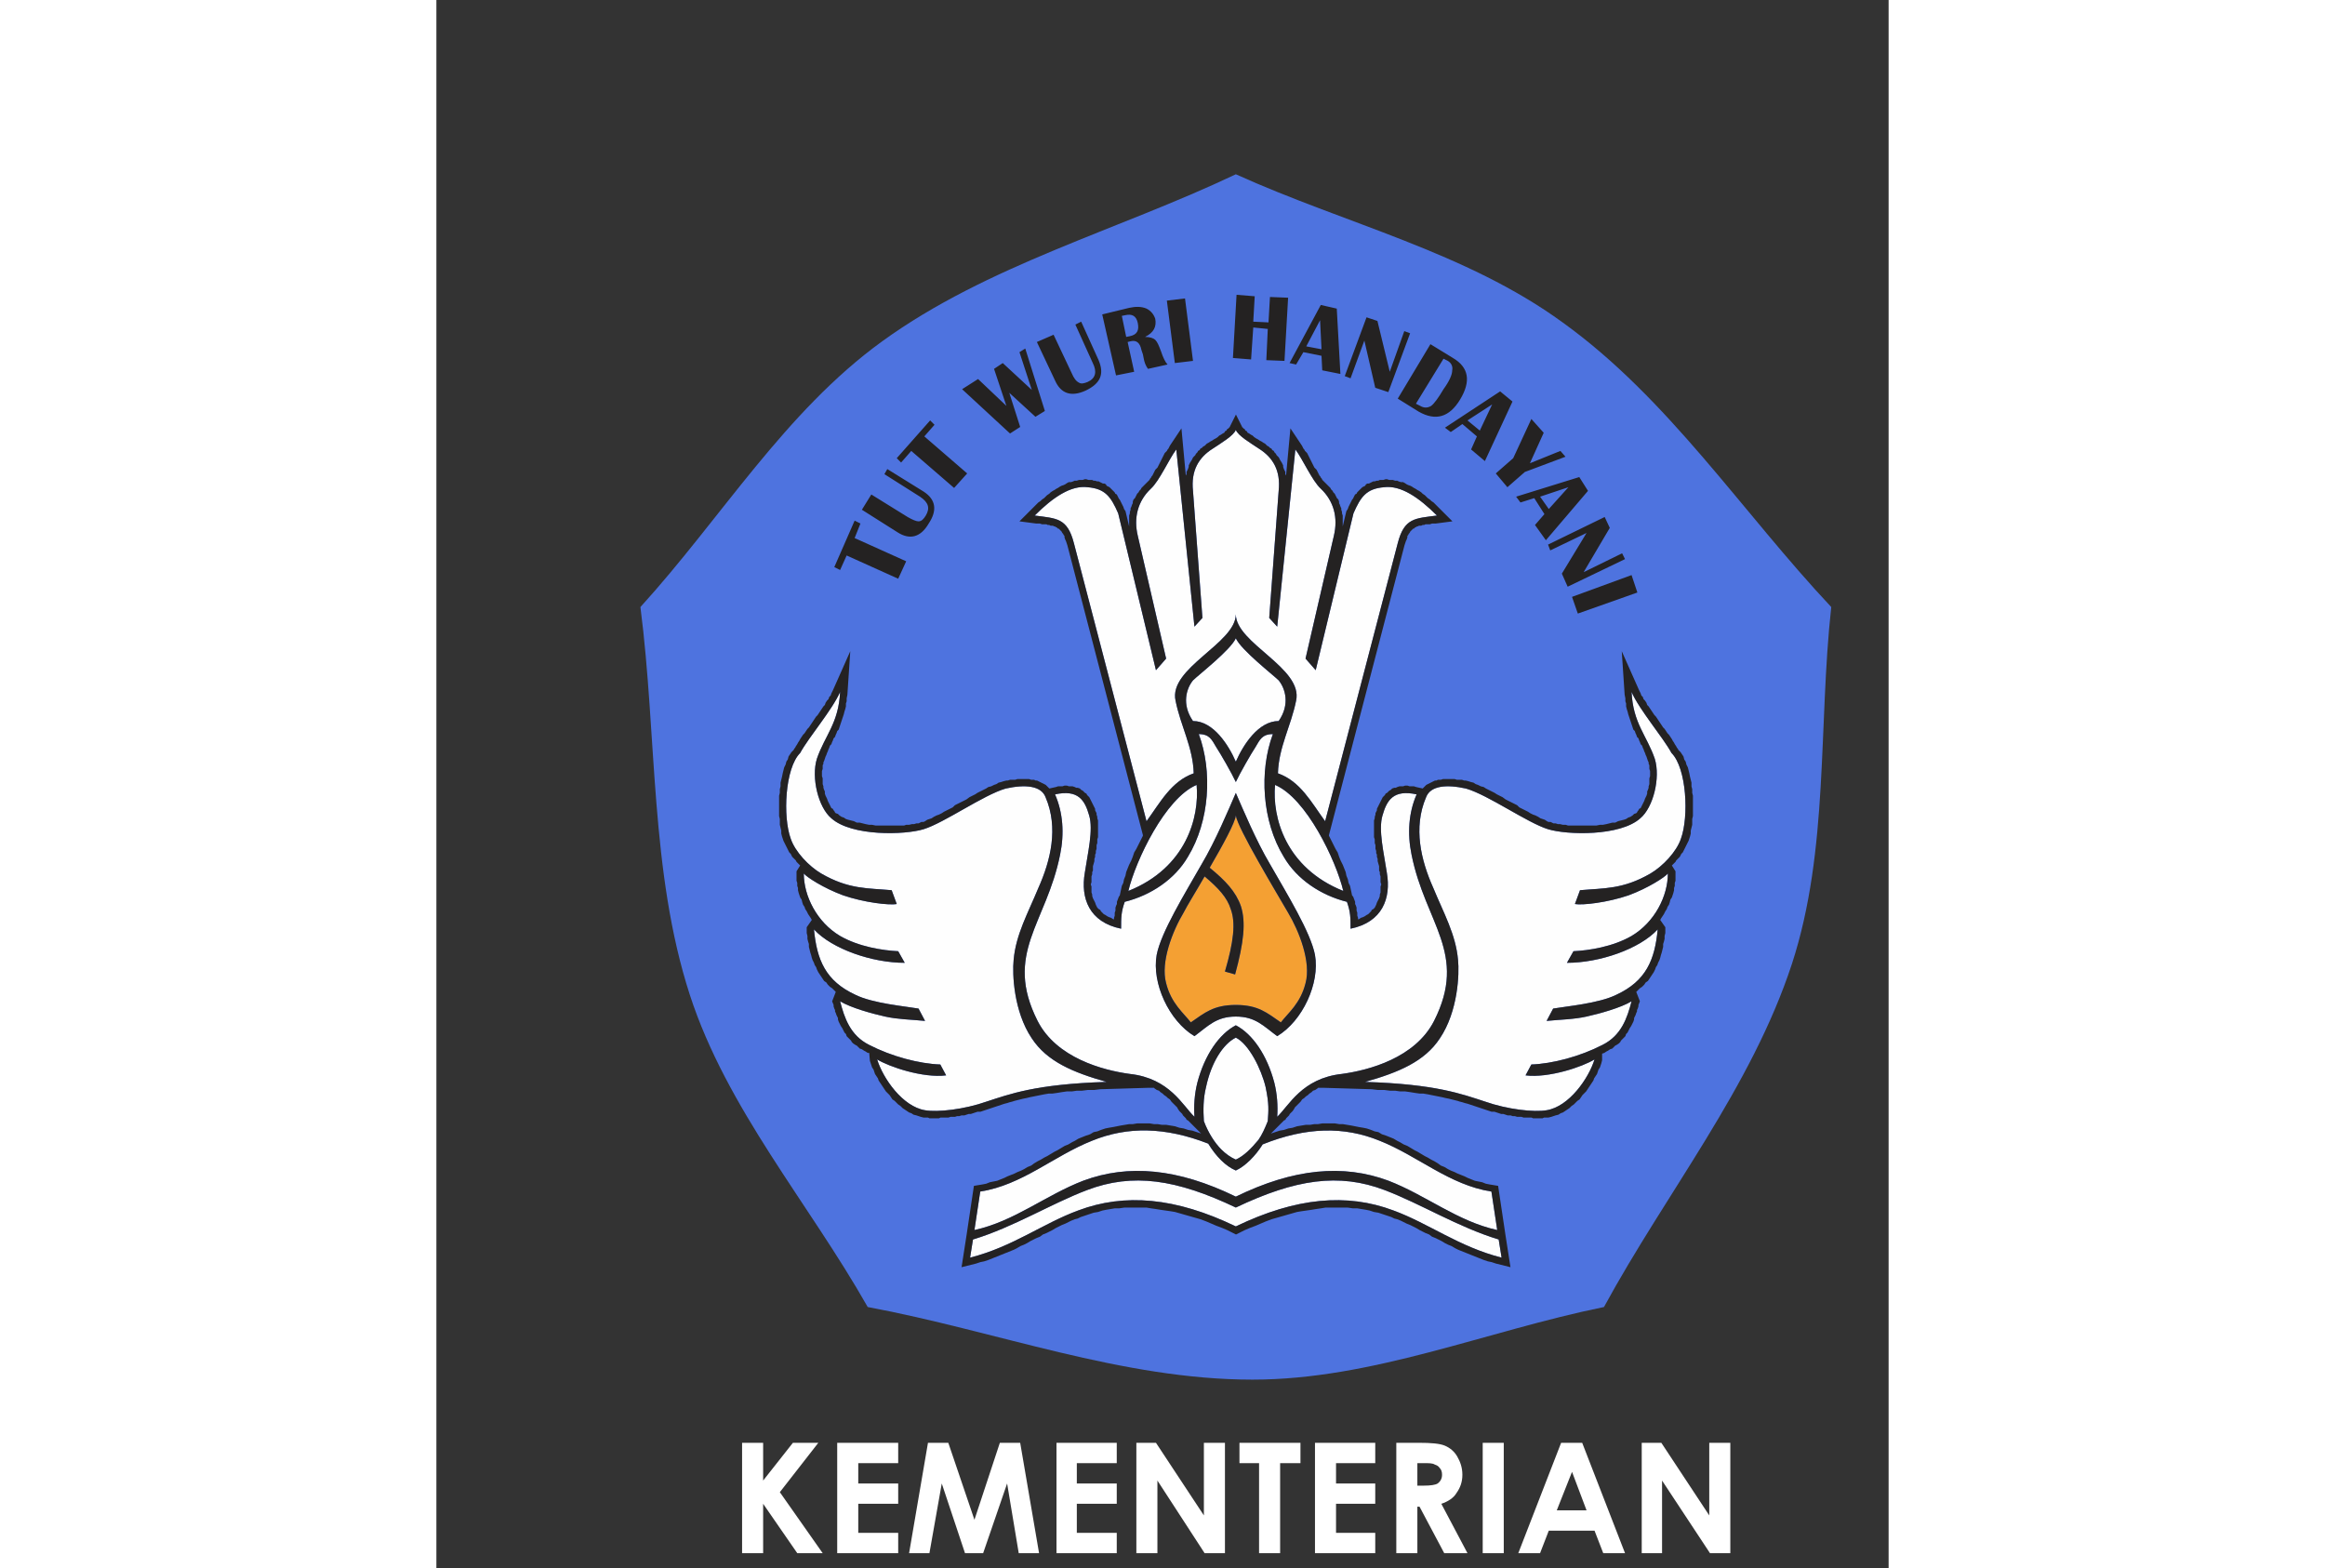 <?xml version="1.0" encoding="UTF-8"?>
<!DOCTYPE svg PUBLIC "-//W3C//DTD SVG 1.1//EN" "http://www.w3.org/Graphics/SVG/1.1/DTD/svg11.dtd">
<!-- Creator: CorelDRAW X7 -->
<svg xmlns="http://www.w3.org/2000/svg" xml:space="preserve" width="3202px" height="2160px" version="1.1" style="shape-rendering:geometricPrecision; text-rendering:geometricPrecision; image-rendering:optimizeQuality; fill-rule:evenodd; clip-rule:evenodd"
viewBox="500 -240 2000 2160"
 xmlns:xlink="http://www.w3.org/1999/xlink">
 <rect x="500" y="-240" width="2000" height="2160" fill="#333333" stroke="none"/>
 <defs>
  <style type="text/css">
   <![CDATA[
    .fil1 {fill:#FEFEFE}
    .fil2 {fill:#F4A033}
    .fil4 {fill:#FFFFFF}
    .fil0 {fill:#4e73df}
    .fil3 {fill:#242222;fill-rule:nonzero}
   ]]>
  </style>
 </defs>
 <g id="Layer_x0020_1">
  <path class="fil0" d="M1601 0c150,68 317,107 450,204 146,105 247,261 370,392 -18,164 -3,334 -54,491 -56,171 -173,315 -259,473 -162,33 -319,100 -484,100 -180,0 -353,-67 -530,-100 -81,-143 -194,-273 -245,-430 -55,-170 -45,-356 -68,-534 111,-122 199,-269 333,-366 145,-105 325,-153 487,-230z"/>
  <path class="fil1" d="M1601 837c5,-11 21,-39 27,-48 6,-10 9,-18 24,-18 -19,51 -15,120 15,169 18,31 51,53 87,62 5,14 5,22 5,37 44,-9 56,-42 50,-77 -4,-27 -12,-59 -6,-79 6,-21 15,-36 47,-29 -11,25 -13,54 -7,83 19,95 78,136 31,229 -26,51 -90,68 -127,73 -55,6 -73,44 -89,59 1,-15 0,-31 -4,-47 -10,-38 -30,-67 -53,-79 -23,12 -43,41 -53,79 -4,16 -5,32 -4,47 -16,-15 -34,-53 -89,-59 -37,-5 -101,-22 -127,-73 -47,-93 12,-134 31,-229 6,-29 4,-58 -7,-83 32,-7 41,8 47,29 6,20 -2,52 -6,79 -6,35 6,68 50,77 0,-15 0,-23 5,-37 36,-9 69,-31 87,-62 30,-49 34,-118 15,-169 15,0 18,8 24,18 6,9 22,37 27,48zm0 -198c-7,16 -52,51 -59,58 -9,11 -16,33 0,56 28,0 49,33 59,56 10,-23 31,-56 59,-56 16,-23 9,-45 0,-56 -7,-7 -52,-42 -59,-58zm54 202c-4,44 14,114 94,146 -10,-42 -51,-128 -94,-146zm-108 0c-43,18 -84,104 -94,146 80,-32 98,-102 94,-146zm54 582c-82,-39 -142,-48 -205,-24 -50,19 -101,51 -157,68l-4 25c59,-15 100,-47 149,-65 64,-24 134,-18 217,22 83,-40 153,-46 217,-22 49,18 90,50 149,65l-4 -25c-56,-17 -107,-49 -157,-68 -63,-24 -123,-15 -205,24zm0 -1071c3,8 20,18 32,26 19,12 30,30 27,58l-13 175 11 12 25 -244c10,13 23,43 35,54 18,17 24,40 18,65l-39 169 14 16 52 -216c10,-23 18,-34 42,-36 23,-3 48,14 73,39 -30,4 -45,3 -54,38l-100 383c-19,-26 -34,-55 -65,-66 1,-36 18,-65 25,-100 10,-45 -83,-79 -83,-119 0,40 -93,74 -83,119 7,35 24,64 25,100 -31,11 -46,40 -65,66l-100 -383c-9,-35 -24,-34 -54,-38 25,-25 50,-42 73,-39 24,2 32,13 42,36l52 216 14 -16 -39 -169c-6,-25 0,-48 18,-65 12,-11 25,-41 35,-54l25 244 11 -12 -13 -175c-3,-28 8,-46 27,-58 12,-8 29,-18 32,-26zm343 925c-31,-10 -67,-24 -165,-27 46,-13 82,-28 103,-60 25,-37 27,-89 25,-108 -3,-35 -20,-65 -34,-99 -17,-38 -28,-83 -10,-125 6,-16 28,-18 55,-12 31,9 84,47 113,56 26,8 99,10 127,-15 18,-15 28,-56 20,-82 -11,-32 -30,-49 -32,-92 11,25 43,62 55,84 21,21 24,88 13,118 -6,18 -25,38 -42,48 -38,22 -64,20 -97,23l-7 19c10,2 45,-2 74,-12 27,-10 50,-25 54,-30 0,31 -18,67 -50,86 -26,15 -59,20 -80,21l-9 16c45,0 100,-19 125,-46 -4,42 -16,71 -57,90 -24,12 -70,16 -87,19l-9 17c20,-2 37,-2 55,-6 18,-4 47,-12 62,-21 -6,23 -14,47 -40,60 -31,16 -69,26 -98,27l-8 15c32,4 79,-12 95,-22 -8,26 -35,65 -66,70 -17,3 -54,-1 -85,-12zm-686 0c31,-10 67,-24 165,-27 -46,-13 -82,-28 -103,-60 -25,-37 -27,-89 -25,-108 3,-35 20,-65 34,-99 17,-38 28,-83 10,-125 -6,-16 -28,-18 -55,-12 -31,9 -84,47 -113,56 -26,8 -99,10 -127,-15 -18,-15 -28,-56 -20,-82 11,-32 30,-49 32,-92 -11,25 -43,62 -55,84 -21,21 -24,88 -13,118 6,18 25,38 42,48 38,22 64,20 97,23l7 19c-10,2 -45,-2 -74,-12 -27,-10 -50,-25 -54,-30 0,31 18,67 50,86 26,15 59,20 80,21l9 16c-45,0 -100,-19 -125,-46 4,42 16,71 57,90 24,12 70,16 87,19l9 17c-20,-2 -37,-2 -55,-6 -18,-4 -47,-12 -62,-21 6,23 14,47 40,60 31,16 69,26 98,27l8 15c-32,4 -79,-12 -95,-22 8,26 35,65 66,70 17,3 54,-1 85,-12zm374 53c5,-7 9,-16 13,-26 1,-15 2,-23 -3,-47 -6,-25 -23,-59 -41,-68 -18,9 -34,35 -41,68 -4,16 -4,32 -3,47 6,16 15,30 24,39 0,0 0,0 0,0 6,6 13,11 20,14 11,-5 21,-15 31,-27zm-31 78c80,-39 148,-45 210,-22 52,20 95,56 150,68l-8 -53c-58,-9 -101,-49 -154,-70 -49,-20 -101,-19 -161,5 -10,16 -24,30 -37,36 -14,-6 -27,-19 -38,-37 -59,-23 -111,-24 -160,-4 -53,21 -96,61 -154,70l-8 53c55,-12 98,-48 150,-68 62,-23 130,-17 210,22zm0 -248c27,0 38,13 57,27 35,-21 59,-73 52,-112 -6,-31 -38,-83 -62,-125 -19,-32 -37,-75 -47,-98 -10,23 -28,66 -47,98 -24,42 -56,94 -62,125 -7,39 17,91 52,112 19,-14 30,-27 57,-27z"/>
  <path class="fil2" d="M1601 883c-1,10 -18,41 -36,72 22,18 36,33 43,53 7,22 4,50 -8,94l-14 -4c12,-41 15,-67 8,-86 -5,-16 -17,-29 -36,-45 -12,21 -24,40 -29,50 -15,25 -32,68 -24,97 7,28 24,41 34,54 19,-13 31,-24 62,-24 31,0 43,11 62,24 10,-13 27,-26 34,-54 8,-29 -9,-72 -24,-97 -15,-26 -70,-117 -72,-134z"/>
  <path class="fil3" d="M1076 477l8 4 -8 20 71 32 -11 24 -71 -32 -9 20 -8 -4 28 -64zm45 -71l50 31c17,11 19,26 7,44 -11,19 -26,23 -43,12l-49 -31 13 -21 50 31c7,4 12,6 15,6 4,0 7,-3 10,-8 6,-10 4,-18 -8,-26l-49 -31 4 -7zm59 -67l6 6 -14 16 59 51 -18 20 -59 -51 -14 16 -6 -6 46 -52zm131 -99l27 86 -13 8 -36 -33 15 47 -14 9 -66 -61 22 -14 39 37 -17 -51 12 -8 40 37 -17 -52 8 -5zm77 -37l24 53c8,19 3,32 -18,42 -20,9 -34,4 -42,-14l-25 -53 23 -10 25 53c3,7 6,11 10,13 3,2 7,1 12,-1 11,-5 13,-14 7,-26l-24 -53 8 -4zm48 74l-19 -84 37 -9c9,-2 17,-2 24,1 6,3 10,8 12,14 2,11 -2,19 -14,25 7,0 12,2 14,4 3,3 5,8 8,16 3,9 6,15 9,18l-27 6c-3,-4 -5,-9 -6,-15l-1 -5 -2 -6c-2,-10 -7,-14 -15,-12l-4 1 9 41 -25 5zm14 -53l5 -1c10,-2 13,-8 11,-18 -2,-10 -8,-13 -17,-11l-5 1 6 29zm81 -53l11 86 -25 3 -11 -86 25 -3zm94 40l-3 44 -25 -2 5 -87 25 2 -2 35 21 1 2 -35 25 1 -5 87 -25 -1 2 -43 -20 -2zm115 -26l5 90 -25 -5 -1 -20 -25 -5 -10 17 -9 -2 43 -80 22 5zm-42 52l21 4 -2 -40 -19 36zm143 -18l-30 81 -18 -6 -15 -65 -19 52 -8 -3 30 -81 15 5 17 70 20 -56 8 3zm-17 90l45 -75 31 19c22,13 25,32 10,57 -15,25 -34,30 -57,17l-29 -18zm25 7l6 3c5,3 10,3 15,0 4,-3 10,-11 17,-23 8,-11 12,-20 12,-26 1,-5 -1,-10 -6,-13l-6 -3 -38 62zm133 -3l-38 82 -19 -16 8 -18 -20 -17 -16 11 -8 -6 76 -50 17 14zm-62 26l17 14 17 -36 -34 22zm135 50l-56 21 -24 21 -16 -19 24 -21 25 -54 17 19 -19 42 42 -17 7 8zm31 47l-58 68 -15 -21 13 -15 -14 -22 -19 6 -6 -8 87 -27 12 19zm-66 8l12 17 27 -30 -39 13zm117 86l-79 38 -8 -18 34 -56 -50 24 -3 -8 78 -38 7 15 -36 61 53 -26 4 8zm17 46l-82 29 -8 -23 82 -30 8 24zm-553 847c-82,-39 -142,-48 -205,-24 -50,19 -101,51 -157,68l-4 25c59,-15 100,-47 149,-65 64,-24 134,-18 217,22 83,-40 153,-46 217,-22 49,18 90,50 149,65l-4 -25c-56,-17 -107,-49 -157,-68 -63,-24 -123,-15 -205,24zm0 -15c80,-39 148,-45 210,-22 52,20 95,56 150,68l-8 -53c-58,-9 -101,-49 -154,-70 -49,-20 -101,-19 -161,5 -10,16 -24,30 -37,36 -14,-6 -27,-19 -38,-37 -59,-23 -111,-24 -160,-4 -53,21 -96,61 -154,70l-8 53c55,-12 98,-48 150,-68 62,-23 130,-17 210,22zm31 -78c5,-7 9,-16 13,-26 1,-15 2,-23 -3,-47 -6,-25 -23,-59 -41,-68 -18,9 -34,35 -41,68 -4,16 -4,32 -3,47 6,16 15,30 24,39 0,0 0,0 0,0 6,6 13,11 20,14 11,-5 21,-15 31,-27zm-31 -447c-1,10 -18,41 -36,72 22,18 36,33 43,53 7,22 4,50 -8,94l-14 -4c12,-41 15,-67 8,-86 -5,-16 -17,-29 -36,-45 -12,21 -24,40 -29,50 -15,25 -32,68 -24,97 7,28 24,41 34,54 19,-13 31,-24 62,-24 31,0 43,11 62,24 10,-13 27,-26 34,-54 8,-29 -9,-72 -24,-97 -15,-26 -70,-117 -72,-134zm0 -244c-7,16 -52,51 -59,58 -9,11 -16,33 0,56 28,0 49,33 59,56 10,-23 31,-56 59,-56 16,-23 9,-45 0,-56 -7,-7 -52,-42 -59,-58zm54 202c-4,44 14,114 94,146 -10,-42 -51,-128 -94,-146zm-108 0c-43,18 -84,104 -94,146 80,-32 98,-102 94,-146zm54 -489c-3,8 -20,18 -32,26 -19,12 -30,30 -27,58l13 175 -11 12 -25 -244c-10,13 -23,43 -35,54 -18,17 -24,40 -18,65l39 169 -14 16 -52 -216c-10,-23 -18,-34 -42,-36 -23,-3 -48,14 -73,39 30,4 45,3 54,38l100 383c19,-26 34,-55 65,-66 -1,-36 -18,-65 -25,-100 -10,-45 83,-79 83,-119 0,40 93,74 83,119 -7,35 -24,64 -25,100 31,11 46,40 65,66l100 -383c9,-35 24,-34 54,-38 -25,-25 -50,-42 -73,-39 -24,2 -32,13 -42,36l-52 216 -14 -16 39 -169c6,-25 0,-48 -18,-65 -12,-11 -25,-41 -35,-54l-25 244 -11 -12 13 -175c3,-28 -8,-46 -27,-58 -12,-8 -29,-18 -32,-26zm343 925c31,11 68,15 85,12 31,-5 58,-44 66,-70 -16,10 -63,26 -95,22l8 -15c29,-1 67,-11 98,-27 26,-13 34,-37 40,-60 -15,9 -44,17 -62,21 -18,4 -35,4 -55,6l9 -17c17,-3 63,-7 87,-19 41,-19 53,-48 57,-90 -25,27 -80,46 -125,46l9 -16c21,-1 54,-6 80,-21 32,-19 50,-55 50,-86 -4,5 -27,20 -54,30 -29,10 -64,14 -74,12l7 -19c33,-3 59,-1 97,-23 17,-10 36,-30 42,-48 11,-30 8,-97 -13,-118 -12,-22 -44,-59 -55,-84 2,43 21,60 32,92 8,26 -2,67 -20,82 -28,25 -101,23 -127,15 -29,-9 -82,-47 -113,-56 -27,-6 -49,-4 -55,12 -18,42 -7,87 10,125 14,34 31,64 34,99 2,19 0,71 -25,108 -21,32 -57,47 -103,60 98,3 134,17 165,27zm-343 -117c-27,0 -38,13 -57,27 -35,-21 -59,-73 -52,-112 6,-31 38,-83 62,-125 19,-32 37,-75 47,-98 10,23 28,66 47,98 24,42 56,94 62,125 7,39 -17,91 -52,112 -19,-14 -30,-27 -57,-27zm0 -323c-5,-11 -21,-39 -27,-48 -6,-10 -9,-18 -24,-18 19,51 15,120 -15,169 -18,31 -51,53 -87,62 -5,14 -5,22 -5,37 -44,-9 -56,-42 -50,-77 4,-27 12,-59 6,-79 -6,-21 -15,-36 -47,-29 11,25 13,54 7,83 -19,95 -78,136 -31,229 26,51 90,68 127,73 55,6 73,44 89,59 -1,-15 0,-31 4,-47 10,-38 30,-67 53,-79 23,12 43,41 53,79 4,16 5,32 4,47 16,-15 34,-53 89,-59 37,-5 101,-22 127,-73 47,-93 -12,-134 -31,-229 -6,-29 -4,-58 7,-83 -32,-7 -41,8 -47,29 -6,20 2,52 6,79 6,35 -6,68 -50,77 0,-15 0,-23 -5,-37 -36,-9 -69,-31 -87,-62 -30,-49 -34,-118 -15,-169 -15,0 -18,8 -24,18 -6,9 -22,37 -27,48zm-343 440c31,-10 67,-24 165,-27 -46,-13 -82,-28 -103,-60 -25,-37 -27,-89 -25,-108 3,-35 20,-65 34,-99 17,-38 28,-83 10,-125 -6,-16 -28,-18 -55,-12 -31,9 -84,47 -113,56 -26,8 -99,10 -127,-15 -18,-15 -28,-56 -20,-82 11,-32 30,-49 32,-92 -11,25 -43,62 -55,84 -21,21 -24,88 -13,118 6,18 25,38 42,48 38,22 64,20 97,23l7 19c-10,2 -45,-2 -74,-12 -27,-10 -50,-25 -54,-30 0,31 18,67 50,86 26,15 59,20 80,21l9 16c-45,0 -100,-19 -125,-46 4,42 16,71 57,90 24,12 70,16 87,19l9 17c-20,-2 -37,-2 -55,-6 -18,-4 -47,-12 -62,-21 6,23 14,47 40,60 31,16 69,26 98,27l8 15c-32,4 -79,-12 -95,-22 8,26 35,65 66,70 17,3 54,-1 85,-12zm183 -283l3 -14 2 -4 1 -5 2 -5 1 -5 2 -5 2 -5 3 -6 2 -5 2 -6 3 -5 3 -6 3 -6 3 -6 0 -1 -104 -399 -1 -3 -1 -3 -1 -2 -1 -3 0 -2 -1 -1 -1 -2 -1 -1 -1 -2 -1 -1 -1 -1 -1 -1 -1 -1 -1 0 -1 -1 -1 -1 -1 0 -1 -1 -1 0 -2 -1 -1 0 -2 0 -2 -1 -2 0 -2 -1 -2 0 -2 0 -2 0 -3 -1 -2 0 -3 0 -23 -3 17 -17 2 -2 3 -3 2 -2 2 -2 3 -2 2 -2 3 -2 2 -2 2 -2 3 -2 2 -2 3 -2 2 -1 3 -2 2 -1 3 -2 2 -1 3 -1 2 -1 3 -2 2 -1 3 0 3 -1 2 -1 3 0 3 -1 2 0 3 0 3 -1 2 0 3 1 2 0 3 0 2 1 2 0 3 1 2 0 2 1 2 1 2 1 2 0 2 1 1 2 2 1 2 1 1 1 2 2 1 1 2 2 1 1 1 2 2 1 1 2 1 2 1 2 1 1 1 2 1 2 1 2 1 2 1 2 1 3 2 3 5 21 0 0 0 -3 0 -2 0 -3 0 -2 0 -3 0 -2 1 -3 0 -2 1 -3 0 -2 1 -2 1 -3 1 -2 0 -2 1 -3 2 -2 1 -2 1 -2 1 -2 2 -2 1 -2 2 -2 1 -2 2 -2 2 -2 2 -2 1 -1 1 -1 1 -1 1 -1 1 -1 1 -2 1 -1 1 -2 1 -1 1 -2 1 -2 1 -2 1 -2 1 -1 2 -2 1 -2 1 -2 1 -2 1 -2 1 -2 1 -2 1 -2 1 -2 1 -2 1 -2 1 -1 2 -2 1 -2 1 -1 1 -2 1 -2 16 -24 6 65 0 0 1 -2 0 -3 1 -2 1 -2 1 -3 0 -2 1 -2 1 -2 2 -3 1 -2 1 -2 1 -1 2 -2 1 -2 2 -2 1 -2 2 -1 1 -2 2 -1 2 -2 2 -1 2 -2 1 -1 2 -1 3 -2 2 -1 3 -2 2 -1 3 -2 2 -2 2 -1 3 -2 2 -1 1 -2 2 -1 1 -2 2 -1 0 -1 1 0 9 -18 9 18 1 0 0 1 2 1 1 2 2 1 1 2 2 1 3 2 2 1 2 2 3 2 2 1 3 2 2 1 3 2 2 1 1 1 2 2 2 1 2 2 2 1 1 2 2 1 1 2 2 2 1 2 2 2 1 1 1 2 1 2 2 3 1 2 1 2 0 2 1 3 1 2 1 2 0 3 1 2 0 0 6 -65 16 24 1 2 1 2 1 1 1 2 2 2 1 1 1 2 1 2 1 2 1 2 1 2 1 2 1 2 1 2 1 2 1 2 2 2 1 1 1 2 1 2 1 2 1 2 1 1 1 2 1 1 1 2 1 1 1 1 1 1 1 1 1 1 2 2 2 2 2 2 1 2 2 2 1 2 2 2 1 2 1 2 1 2 2 2 1 3 0 2 1 2 1 3 1 2 0 2 1 3 0 2 1 3 0 2 0 3 0 2 0 3 0 2 0 3 0 0 5 -21 2 -3 1 -3 1 -2 1 -2 1 -2 1 -2 1 -2 1 -1 1 -2 1 -2 1 -2 2 -1 1 -2 1 -1 2 -2 1 -1 2 -2 1 -1 2 -1 2 -1 1 -2 2 -1 2 0 2 -1 2 -1 2 -1 2 0 3 -1 2 0 2 -1 3 0 2 0 3 -1 2 0 3 1 3 0 2 0 3 1 3 0 2 1 3 1 3 0 2 1 3 2 2 1 3 1 2 1 3 2 2 1 3 2 2 1 3 2 2 2 3 2 2 2 2 2 3 2 2 2 3 2 2 2 2 2 3 3 2 2 17 17 -23 3 -3 0 -2 0 -3 1 -2 0 -2 0 -2 0 -2 1 -2 0 -2 1 -2 0 -1 0 -2 1 -1 0 -1 1 -1 0 -1 1 -1 1 -1 0 -1 1 -1 1 -1 1 -1 1 -1 2 -1 1 -1 2 -1 1 0 2 -1 3 -1 2 -1 3 -1 3 -104 399 0 1 3 6 3 6 3 6 3 5 2 6 2 5 3 6 2 5 2 5 1 5 2 5 1 5 2 4 3 14 1 0 3 8 0 3 1 2 1 3 0 2 0 2 1 3 0 2 0 2 1 3 0 2 0 0 1 0 3 -2 3 -1 2 -1 3 -2 2 -1 2 -2 2 -2 1 -2 2 -1 2 -2 1 -2 1 -2 1 -3 1 -2 1 -2 1 -2 1 -3 0 -2 1 -3 0 -2 0 -3 0 -3 1 -3 -1 -3 0 -2 0 -3 0 -3 -1 -3 0 -3 -1 -2 0 -3 0 -3 -2 -7 0 -3 -1 -3 0 -3 -1 -2 0 -3 -1 -3 0 -2 0 -3 -1 -3 0 -3 0 -2 -1 -3 0 -3 0 -2 0 -3 0 -3 0 -2 0 -3 0 -2 0 -3 0 -2 1 -3 0 -2 1 -3 0 -2 1 -2 1 -2 0 -2 1 -2 1 -2 1 -2 1 -2 1 -2 1 -2 1 -2 1 -2 1 -1 2 -2 1 -2 2 -1 2 -2 1 -1 2 -1 2 -2 3 -1 2 0 2 -1 3 -1 2 0 3 0 3 -1 3 0 3 1 2 0 4 0 3 1 9 2 2 -2 1 -1 2 -2 2 -1 2 -1 2 -1 2 -1 2 -1 2 -1 2 0 2 -1 2 0 2 0 3 -1 2 0 2 0 2 0 3 0 2 0 3 0 2 0 3 1 2 0 3 0 2 0 3 1 2 0 4 1 3 1 4 1 3 2 3 1 4 2 4 1 3 2 4 2 4 2 4 2 3 2 4 2 4 2 4 3 4 2 4 2 4 2 4 2 3 3 4 2 4 2 4 2 3 2 4 2 3 1 4 2 3 2 3 1 3 1 3 2 2 1 3 0 2 1 2 1 3 0 3 1 3 0 4 1 4 0 3 1 4 0 4 0 5 0 4 0 4 0 5 0 4 0 5 0 4 0 5 -1 4 0 5 -1 4 -1 4 -1 4 0 4 -2 4 -1 4 -1 3 -1 3 -2 3 -1 3 -2 2 -2 3 -1 1 -1 1 -2 1 -1 1 -2 2 -1 1 -2 1 -2 1 -2 1 -2 1 -2 1 -3 1 -2 1 -2 1 -3 0 -3 1 -2 1 -3 0 -2 1 -3 0 -3 0 -2 0 -3 1 -3 0 -2 0 -3 0 -2 -1 -3 0 -2 0 -3 -1 -2 0 -2 -1 -2 -1 -3 -1 -3 -1 -2 -1 -3 -1 -2 -1 -3 -1 -2 -1 -3 -2 -2 -1 -3 -1 -2 -1 -3 -2 -2 -1 -3 -1 -2 -1 -3 -2 -2 -1 -3 -1 -3 -1 -3 -1 -3 -1 -3 -1 -3 -1 -3 -1 -4 -1 -3 -1 -4 0 -4 -1 -3 0 -4 -1 -5 -4 -60 24 54 1 2 1 2 1 3 2 2 1 3 2 2 2 3 1 3 2 2 2 3 2 3 2 3 2 3 2 2 2 3 2 3 4 6 2 3 2 2 2 3 2 3 2 2 2 3 2 3 1 2 2 3 1 2 2 3 1 2 1 1 1 2 3 3 2 3 2 3 1 4 2 3 1 4 2 4 1 4 1 4 1 5 1 4 1 4 0 5 1 4 0 5 1 4 0 5 0 5 0 4 0 5 0 4 0 5 -1 4 0 4 0 4 -1 4 -1 4 0 4 -1 4 -1 3 -1 3 -1 2 -1 2 -1 2 -1 2 -1 2 -1 2 -1 2 -1 2 -2 2 -1 2 -1 2 -2 2 -1 1 -2 2 -1 2 -2 2 -1 1 -2 2 0 0 5 8 0 6 0 4 0 3 -1 3 0 4 -1 3 0 3 -1 4 -1 3 -1 3 -2 3 -1 4 -1 3 -2 3 -1 3 -2 3 -2 4 -2 3 -2 3 -1 2 7 10 0 8 -1 4 0 4 -1 4 -1 3 0 4 -1 4 -1 4 -1 3 -1 4 -1 3 -2 4 -1 3 -2 3 -1 3 -2 4 -2 3 -2 3 -2 3 -2 3 -3 2 -2 3 -3 3 -3 2 -3 3 -2 2 5 13 -2 5 0 2 -1 3 -1 2 0 2 -1 2 -1 3 -1 2 -1 2 0 2 -1 3 -1 2 -1 2 -1 2 -2 3 -1 2 -1 2 -1 2 -2 2 -1 3 -2 2 -2 2 -2 2 -1 2 -2 2 -3 2 -2 1 -2 2 -2 2 -3 1 -3 2 -2 1 -3 2 -3 1 0 0 0 9 -1 4 -1 3 -1 3 -2 3 -1 3 -1 3 -2 3 -2 3 -1 3 -2 3 -2 3 -2 3 -2 3 -2 3 -2 2 -3 3 -2 3 -2 3 -3 2 -3 3 -2 2 -3 2 -3 3 -3 2 -3 2 -3 2 -3 1 -3 2 -4 1 -3 1 -3 1 -4 1 -2 0 -2 0 -2 0 -2 1 -3 0 -2 0 -2 0 -3 0 -3 0 -2 -1 -3 0 -3 0 -3 0 -2 0 -3 -1 -3 0 -3 0 -3 -1 -3 0 -3 -1 -4 0 -3 -1 -3 -1 -3 0 -3 -1 -3 -1 -3 -1 -4 0 -3 -1 -3 -1 -3 -1 -3 -1 -3 -1 -3 -1 -3 -1 -3 -1 -3 -1 -3 -1 -3 -1 -4 -1 -3 -1 -4 -1 -3 -1 -4 -1 -4 -1 -4 -1 -5 -1 -4 -1 -5 -1 -5 -1 -5 -1 -5 -1 -6 -1 -5 0 -7 -1 -6 -1 -7 -1 -7 0 -7 -1 -7 0 -8 -1 -9 0 -8 -1 -67 -2 -7 0 -1 1 -3 2 -3 1 -2 2 -3 2 -2 2 -3 2 -2 2 -3 2 -2 3 -2 2 -2 2 -2 2 -2 2 -1 2 -2 3 -2 2 -2 2 -1 2 -2 2 -2 2 -1 2 -2 1 -18 18 6 -2 6 -2 6 -1 6 -2 6 -1 6 -2 6 -1 6 -1 6 0 6 -1 5 0 6 -1 6 0 6 0 5 0 6 1 5 0 6 1 6 1 5 1 5 1 6 1 5 1 6 2 5 2 5 1 5 3 6 2 5 2 5 2 5 3 4 2 5 3 5 2 5 3 5 3 4 2 5 3 5 3 4 2 5 3 4 2 5 3 4 3 5 2 5 3 4 2 5 2 4 2 5 2 5 2 4 2 5 2 5 2 5 1 5 1 5 2 5 1 12 2 10 67 7 45 -20 -5 -6 -2 -5 -1 -6 -2 -5 -2 -5 -2 -5 -2 -5 -2 -5 -2 -5 -2 -5 -2 -4 -2 -5 -3 -5 -2 -4 -2 -5 -3 -4 -2 -4 -2 -5 -2 -4 -3 -5 -2 -4 -2 -4 -2 -5 -3 -4 -2 -4 -2 -5 -2 -4 -2 -4 -2 -5 -2 -4 -1 -4 -2 -6 -2 -6 -2 -6 -2 -6 -1 -6 -2 -5 -1 -6 -1 -6 -1 -6 0 -7 -1 -6 0 -6 0 -6 0 -6 0 -7 0 -6 1 -7 1 -6 1 -7 1 -7 1 -6 1 -7 2 -7 2 -7 2 -7 2 -7 2 -8 3 -7 3 -7 3 -8 3 -7 3 -12 6 -12 -6 -7 -3 -8 -3 -7 -3 -7 -3 -8 -3 -7 -2 -7 -2 -7 -2 -7 -2 -7 -2 -6 -1 -7 -1 -7 -1 -6 -1 -7 -1 -6 -1 -7 0 -6 0 -6 0 -6 0 -6 0 -7 1 -6 0 -6 1 -6 1 -5 1 -6 2 -6 1 -6 2 -6 2 -6 2 -4 2 -4 1 -5 2 -4 2 -4 2 -5 2 -4 2 -4 2 -5 3 -4 2 -4 2 -5 2 -4 3 -5 2 -4 2 -4 2 -5 3 -4 2 -5 2 -5 3 -4 2 -5 2 -5 2 -5 2 -5 2 -5 2 -5 2 -5 2 -6 2 -5 1 -6 2 -20 5 7 -45 10 -67 12 -2 5 -1 5 -2 5 -1 5 -1 5 -2 5 -2 4 -2 5 -2 5 -2 4 -2 5 -2 4 -2 5 -3 5 -2 4 -3 5 -3 4 -2 5 -3 4 -2 5 -3 5 -3 4 -2 5 -3 5 -3 5 -2 5 -3 4 -2 5 -3 5 -2 5 -2 6 -2 5 -3 5 -1 5 -2 6 -2 5 -1 6 -1 5 -1 5 -1 6 -1 6 -1 5 0 6 -1 5 0 6 0 6 0 6 1 5 0 6 1 6 0 6 1 6 1 6 2 6 1 6 2 6 1 6 2 6 2 -18 -18 -2 -1 -1 -2 -2 -2 -2 -2 -1 -2 -2 -2 -2 -2 -2 -3 -1 -2 -2 -2 -2 -2 -2 -2 -2 -2 -2 -3 -3 -2 -2 -2 -3 -2 -2 -2 -3 -2 -2 -2 -3 -1 -3 -2 -1 -1 -7 0 -67 2 -8 1 -9 0 -8 1 -7 0 -7 1 -7 0 -7 1 -6 1 -7 1 -5 0 -6 1 -5 1 -5 1 -5 1 -5 1 -4 1 -5 1 -4 1 -4 1 -4 1 -3 1 -4 1 -3 1 -4 1 -3 1 -3 1 -3 1 -3 1 -3 1 -3 1 -3 1 -3 1 -3 1 -3 1 -3 1 -4 0 -3 1 -3 1 -3 1 -3 0 -3 1 -3 1 -4 0 -3 1 -3 0 -3 1 -3 0 -3 0 -3 1 -2 0 -3 0 -3 0 -3 0 -2 1 -3 0 -3 0 -2 0 -2 0 -3 0 -2 -1 -2 0 -2 0 -2 0 -4 -1 -3 -1 -3 -1 -4 -1 -3 -2 -3 -1 -3 -2 -3 -2 -3 -2 -3 -3 -3 -2 -2 -2 -3 -3 -3 -2 -2 -3 -2 -3 -3 -3 -2 -2 -2 -3 -2 -3 -2 -3 -2 -3 -2 -3 -1 -3 -2 -3 -2 -3 -1 -3 -1 -3 -2 -3 -1 -3 -1 -3 -1 -3 -1 -11 -2 0 -3 -2 -2 -1 -3 -2 -3 -1 -2 -2 -2 -2 -2 -1 -3 -2 -2 -2 -1 -2 -2 -2 -2 -2 -2 -2 -1 -3 -2 -2 -1 -2 -1 -2 -1 -2 -2 -3 -1 -2 -1 -2 -1 -2 -1 -3 0 -2 -1 -2 -1 -2 -1 -3 -1 -2 0 -2 -1 -2 -1 -3 0 -2 -2 -5 5 -13 -2 -2 -3 -3 -3 -2 -3 -3 -2 -3 -3 -2 -2 -3 -2 -3 -2 -3 -2 -3 -2 -4 -1 -3 -2 -3 -1 -3 -2 -4 -1 -3 -1 -4 -1 -3 -1 -4 -1 -4 0 -4 -1 -3 -1 -4 0 -4 -1 -4 0 -8 7 -10 -1 -2 -2 -3 -2 -3 -2 -4 -2 -3 -1 -3 -2 -3 -1 -3 -1 -4 -2 -3 -1 -3 -1 -3 -1 -4 0 -3 -1 -3 0 -4 -1 -3 0 -3 0 -4 0 -6 5 -8 0 0 -2 -2 -1 -1 -2 -2 -1 -2 -2 -2 -1 -1 -2 -2 -1 -2 -1 -2 -2 -2 -1 -2 -1 -2 -1 -2 -1 -2 -1 -2 -1 -2 -1 -2 -1 -2 -1 -3 -1 -3 -1 -4 0 -4 -1 -4 -1 -4 0 -4 0 -4 -1 -4 0 -5 0 -4 0 -5 0 -4 0 -5 0 -5 1 -4 0 -5 1 -4 0 -5 1 -4 1 -4 1 -5 1 -4 1 -4 2 -4 1 -4 2 -3 1 -4 2 -3 2 -3 3 -3 1 -2 1 -1 1 -2 2 -3 1 -2 2 -3 1 -2 2 -3 2 -3 2 -2 2 -3 2 -3 2 -2 2 -3 4 -6 2 -3 2 -3 2 -2 2 -3 2 -3 2 -3 2 -3 2 -2 1 -3 2 -3 2 -2 1 -3 2 -2 1 -3 1 -2 1 -2 24 -54 -4 60 -1 5 0 4 -1 3 0 4 -1 4 -1 3 -1 4 -1 3 -1 3 -1 3 -1 3 -1 3 -1 3 -1 3 -2 2 -1 3 -1 2 -1 3 -2 2 -1 3 -1 2 -1 3 -2 2 -1 3 -1 2 -1 3 -1 2 -1 3 -1 2 -1 3 -1 3 -1 2 0 2 -1 2 0 3 0 2 -1 3 0 2 0 3 0 2 1 3 0 3 0 2 0 3 1 3 0 2 1 3 1 2 0 3 1 3 1 2 1 2 1 3 1 2 1 2 1 2 1 2 1 2 2 1 1 2 1 1 1 2 1 1 3 1 2 2 3 2 3 1 3 2 3 1 4 1 4 1 4 2 4 0 4 1 4 1 5 1 4 0 5 1 4 0 5 0 4 0 5 0 4 0 4 0 5 0 4 0 4 0 3 -1 4 0 4 -1 3 0 3 -1 3 0 2 -1 2 -1 3 0 2 -1 3 -2 3 -1 3 -1 3 -2 4 -2 3 -1 4 -2 3 -2 4 -2 4 -2 4 -2 3 -3 4 -2 4 -2 4 -2 4 -2 4 -3 4 -2 4 -2 3 -2 4 -2 4 -2 4 -2 3 -2 4 -1 4 -2 3 -1 3 -2 4 -1 3 -1 4 -1 2 0 3 -1 2 0 3 0 2 0 3 -1 2 0 3 0 2 0 3 0 2 0 2 0 2 0 3 1 2 0 2 0 2 1 2 0 2 1 2 1 2 1 2 1 2 1 2 1 2 2 1 1 2 2 9 -2 3 -1 4 0 2 0 3 -1 3 0 3 1 3 0 2 0 3 1 2 1 2 0 3 1 2 2 2 1 1 1 2 2 2 1 1 2 2 2 1 1 1 2 1 2 1 2 1 2 1 2 1 2 1 2 1 2 0 2 1 2 1 2 0 2 1 3 0 2 1 3 0 2 0 3 0 2 0 3 0 2 0 3 0 3 0 2 0 3 -1 3 0 2 0 3 -1 3 0 3 0 2 -1 3 0 3 -1 2 0 3 -1 3 0 3 -2 7 0 3 0 3 -1 2 0 3 -1 3 0 3 0 3 0 2 -1 3 1 3 0 3 0 3 0 2 1 3 0 2 1 3 1 2 1 2 1 2 1 3 1 2 1 2 2 2 2 1 1 2 2 2 2 2 2 1 3 2 2 1 3 1 3 2 1 0 0 0 0 -2 1 -3 0 -2 0 -2 1 -3 0 -2 0 -2 1 -3 1 -2 0 -3 3 -8 1 0z"/>
  <path class="fil4" d="M921 1747l29 0 0 52 41 -52 35 0 -53 68 59 84 -35 0 -47 -68 0 68 -29 0 0 -152zm131 0l84 0 0 28 -55 0 0 28 55 0 0 28 -55 0 0 40 55 0 0 28 -84 0 0 -152zm125 0l28 0 36 106 35 -106 28 0 26 152 -28 0 -16 -96 -33 96 -25 0 -32 -96 -17 96 -28 0 26 -152zm177 0l83 0 0 28 -55 0 0 28 55 0 0 28 -55 0 0 40 55 0 0 28 -83 0 0 -152zm110 0l27 0 66 100 0 -100 29 0 0 152 -28 0 -65 -100 0 100 -29 0 0 -152zm142 0l84 0 0 28 -28 0 0 124 -29 0 0 -124 -27 0 0 -28zm104 0l83 0 0 28 -54 0 0 28 54 0 0 28 -54 0 0 40 54 0 0 28 -83 0 0 -152zm112 0l31 0c17,0 29,1 36,4 7,3 13,8 17,15 4,7 7,15 7,25 0,10 -3,18 -8,25 -4,7 -12,12 -21,15l36 68 -32 0 -34 -64 -3 0 0 64 -29 0 0 -152zm29 59l9 0c9,0 16,-1 19,-3 4,-3 6,-7 6,-12 0,-4 -1,-7 -3,-9 -2,-3 -4,-4 -7,-5 -3,-2 -8,-2 -16,-2l-8 0 0 31zm90 -59l29 0 0 152 -29 0 0 -152zm108 0l29 0 59 152 -30 0 -12 -31 -63 0 -12 31 -30 0 59 -152zm15 40l-21 53 41 0 -20 -53zm96 -40l27 0 66 100 0 -100 29 0 0 152 -28 0 -66 -100 0 100 -28 0 0 -152zm-2160 257l31 0c16,0 28,1 36,5 7,3 13,8 17,14 4,7 7,16 7,25 0,11 -3,20 -9,27 -5,7 -13,12 -22,14 -6,2 -16,3 -31,3l0 64 -29 0 0 -152zm29 60l9 0c7,0 13,-1 15,-2 3,-1 5,-3 7,-5 2,-3 3,-6 3,-9 0,-6 -3,-10 -7,-13 -4,-2 -10,-3 -19,-3l-8 0 0 32zm90 -60l83 0 0 28 -54 0 0 28 54 0 0 28 -54 0 0 40 54 0 0 28 -83 0 0 -152zm111 0l27 0 66 100 0 -100 28 0 0 152 -27 0 -66 -100 0 100 -28 0 0 -152zm156 0l35 0c22,0 38,3 49,8 11,6 20,15 27,27 7,12 10,27 10,43 0,12 -2,23 -6,33 -4,9 -9,18 -16,24 -7,6 -14,11 -22,13 -8,3 -22,4 -42,4l-35 0 0 -152zm29 28l0 96 14 0c13,0 23,-2 29,-5 5,-3 10,-8 14,-15 4,-7 6,-16 6,-26 0,-17 -5,-29 -14,-38 -8,-8 -21,-12 -39,-12l-10 0zm118 -28l28 0 0 152 -28 0 0 -152zm61 0l35 0c22,0 38,3 49,8 11,6 20,15 27,27 7,12 10,27 10,43 0,12 -2,23 -6,33 -4,9 -9,18 -16,24 -7,6 -14,11 -22,13 -8,3 -22,4 -42,4l-35 0 0 -152zm29 28l0 96 14 0c13,0 22,-2 28,-5 6,-3 11,-8 15,-15 4,-7 6,-16 6,-26 0,-17 -5,-29 -14,-38 -8,-8 -21,-12 -39,-12l-10 0zm117 -28l29 0 0 152 -29 0 0 -152zm62 0l29 0 0 53 42 -53 35 0 -54 68 59 84 -35 0 -47 -68 0 68 -29 0 0 -152zm178 0l29 0 59 152 -30 0 -12 -31 -63 0 -12 31 -30 0 59 -152zm15 40l-21 53 41 0 -20 -53zm96 -40l27 0 66 100 0 -100 29 0 0 152 -28 0 -66 -100 0 100 -28 0 0 -152zm216 0l34 0c22,0 39,3 50,8 10,6 19,15 26,27 7,12 11,27 11,43 0,12 -2,23 -6,33 -4,9 -10,18 -16,24 -7,6 -15,11 -23,13 -8,3 -22,4 -41,4l-35 0 0 -152zm29 28l0 96 13 0c13,0 23,-2 29,-5 6,-3 11,-8 15,-15 3,-7 5,-16 5,-26 0,-17 -4,-29 -13,-38 -8,-8 -21,-12 -39,-12l-10 0zm166 -28l29 0 59 152 -31 0 -11 -31 -63 0 -12 31 -30 0 59 -152zm14 40l-20 53 41 0 -21 -53zm96 -40l28 0 65 100 0 -100 29 0 0 152 -27 0 -66 -100 0 100 -29 0 0 -152zm217 0l29 0 0 53 41 -53 35 0 -53 68 58 84 -34 0 -47 -68 0 68 -29 0 0 -152zm131 0l83 0 0 28 -54 0 0 28 54 0 0 28 -54 0 0 40 54 0 0 28 -83 0 0 -152zm110 152l0 -152 24 0c14,0 24,1 31,3 9,2 16,7 22,13 5,7 8,14 8,23 0,6 -2,11 -4,16 -2,5 -6,9 -12,13 9,5 16,10 20,17 5,6 7,14 7,23 0,8 -3,16 -7,23 -4,7 -10,13 -17,16 -7,3 -17,5 -29,5l-43 0zm29 -125l0 33 6 0c8,0 13,-2 16,-5 4,-3 6,-7 6,-12 0,-5 -2,-8 -5,-11 -4,-3 -9,-5 -16,-5l-7 0zm0 59l0 39 7 0c12,0 21,-2 25,-5 4,-3 6,-7 6,-13 0,-7 -2,-12 -7,-16 -5,-3 -13,-5 -25,-5l-6 0zm93 -86l29 0 0 98c0,9 1,15 2,18 2,4 4,7 8,9 3,2 7,3 12,3 5,0 10,-1 13,-4 4,-2 7,-5 8,-8 2,-4 2,-11 2,-21l0 -95 29 0 0 91c0,15 -1,26 -2,32 -2,6 -5,11 -10,17 -5,5 -11,9 -17,12 -6,3 -14,4 -22,4 -11,0 -21,-3 -29,-8 -8,-5 -14,-11 -18,-19 -3,-7 -5,-20 -5,-38l0 -91zm137 0l35 0c22,0 38,3 49,8 11,6 20,15 27,27 6,12 10,27 10,43 0,12 -2,23 -6,33 -4,9 -9,18 -16,24 -7,6 -14,11 -22,13 -8,3 -22,4 -42,4l-35 0 0 -152zm29 28l0 96 14 0c13,0 22,-2 28,-5 6,-3 11,-8 15,-15 4,-7 6,-16 6,-26 0,-17 -5,-29 -14,-38 -8,-8 -21,-12 -39,-12l-10 0zm166 -28l29 0 59 152 -30 0 -12 -31 -63 0 -12 31 -30 0 59 -152zm15 40l-21 53 41 0 -20 -53zm85 -40l31 0 28 55 28 -55 31 0 -45 86 0 66 -29 0 0 -66 -44 -86zm189 0l29 0 58 152 -30 0 -12 -31 -62 0 -12 31 -30 0 59 -152zm14 40l-20 53 41 0 -21 -53zm142 -40l30 0 58 152 -30 0 -12 -31 -62 0 -12 31 -30 0 58 -152zm15 40l-21 53 42 0 -21 -53zm96 -40l28 0 65 100 0 -100 29 0 0 152 -28 0 -65 -100 0 100 -29 0 0 -152z"/>
 </g>
</svg>
